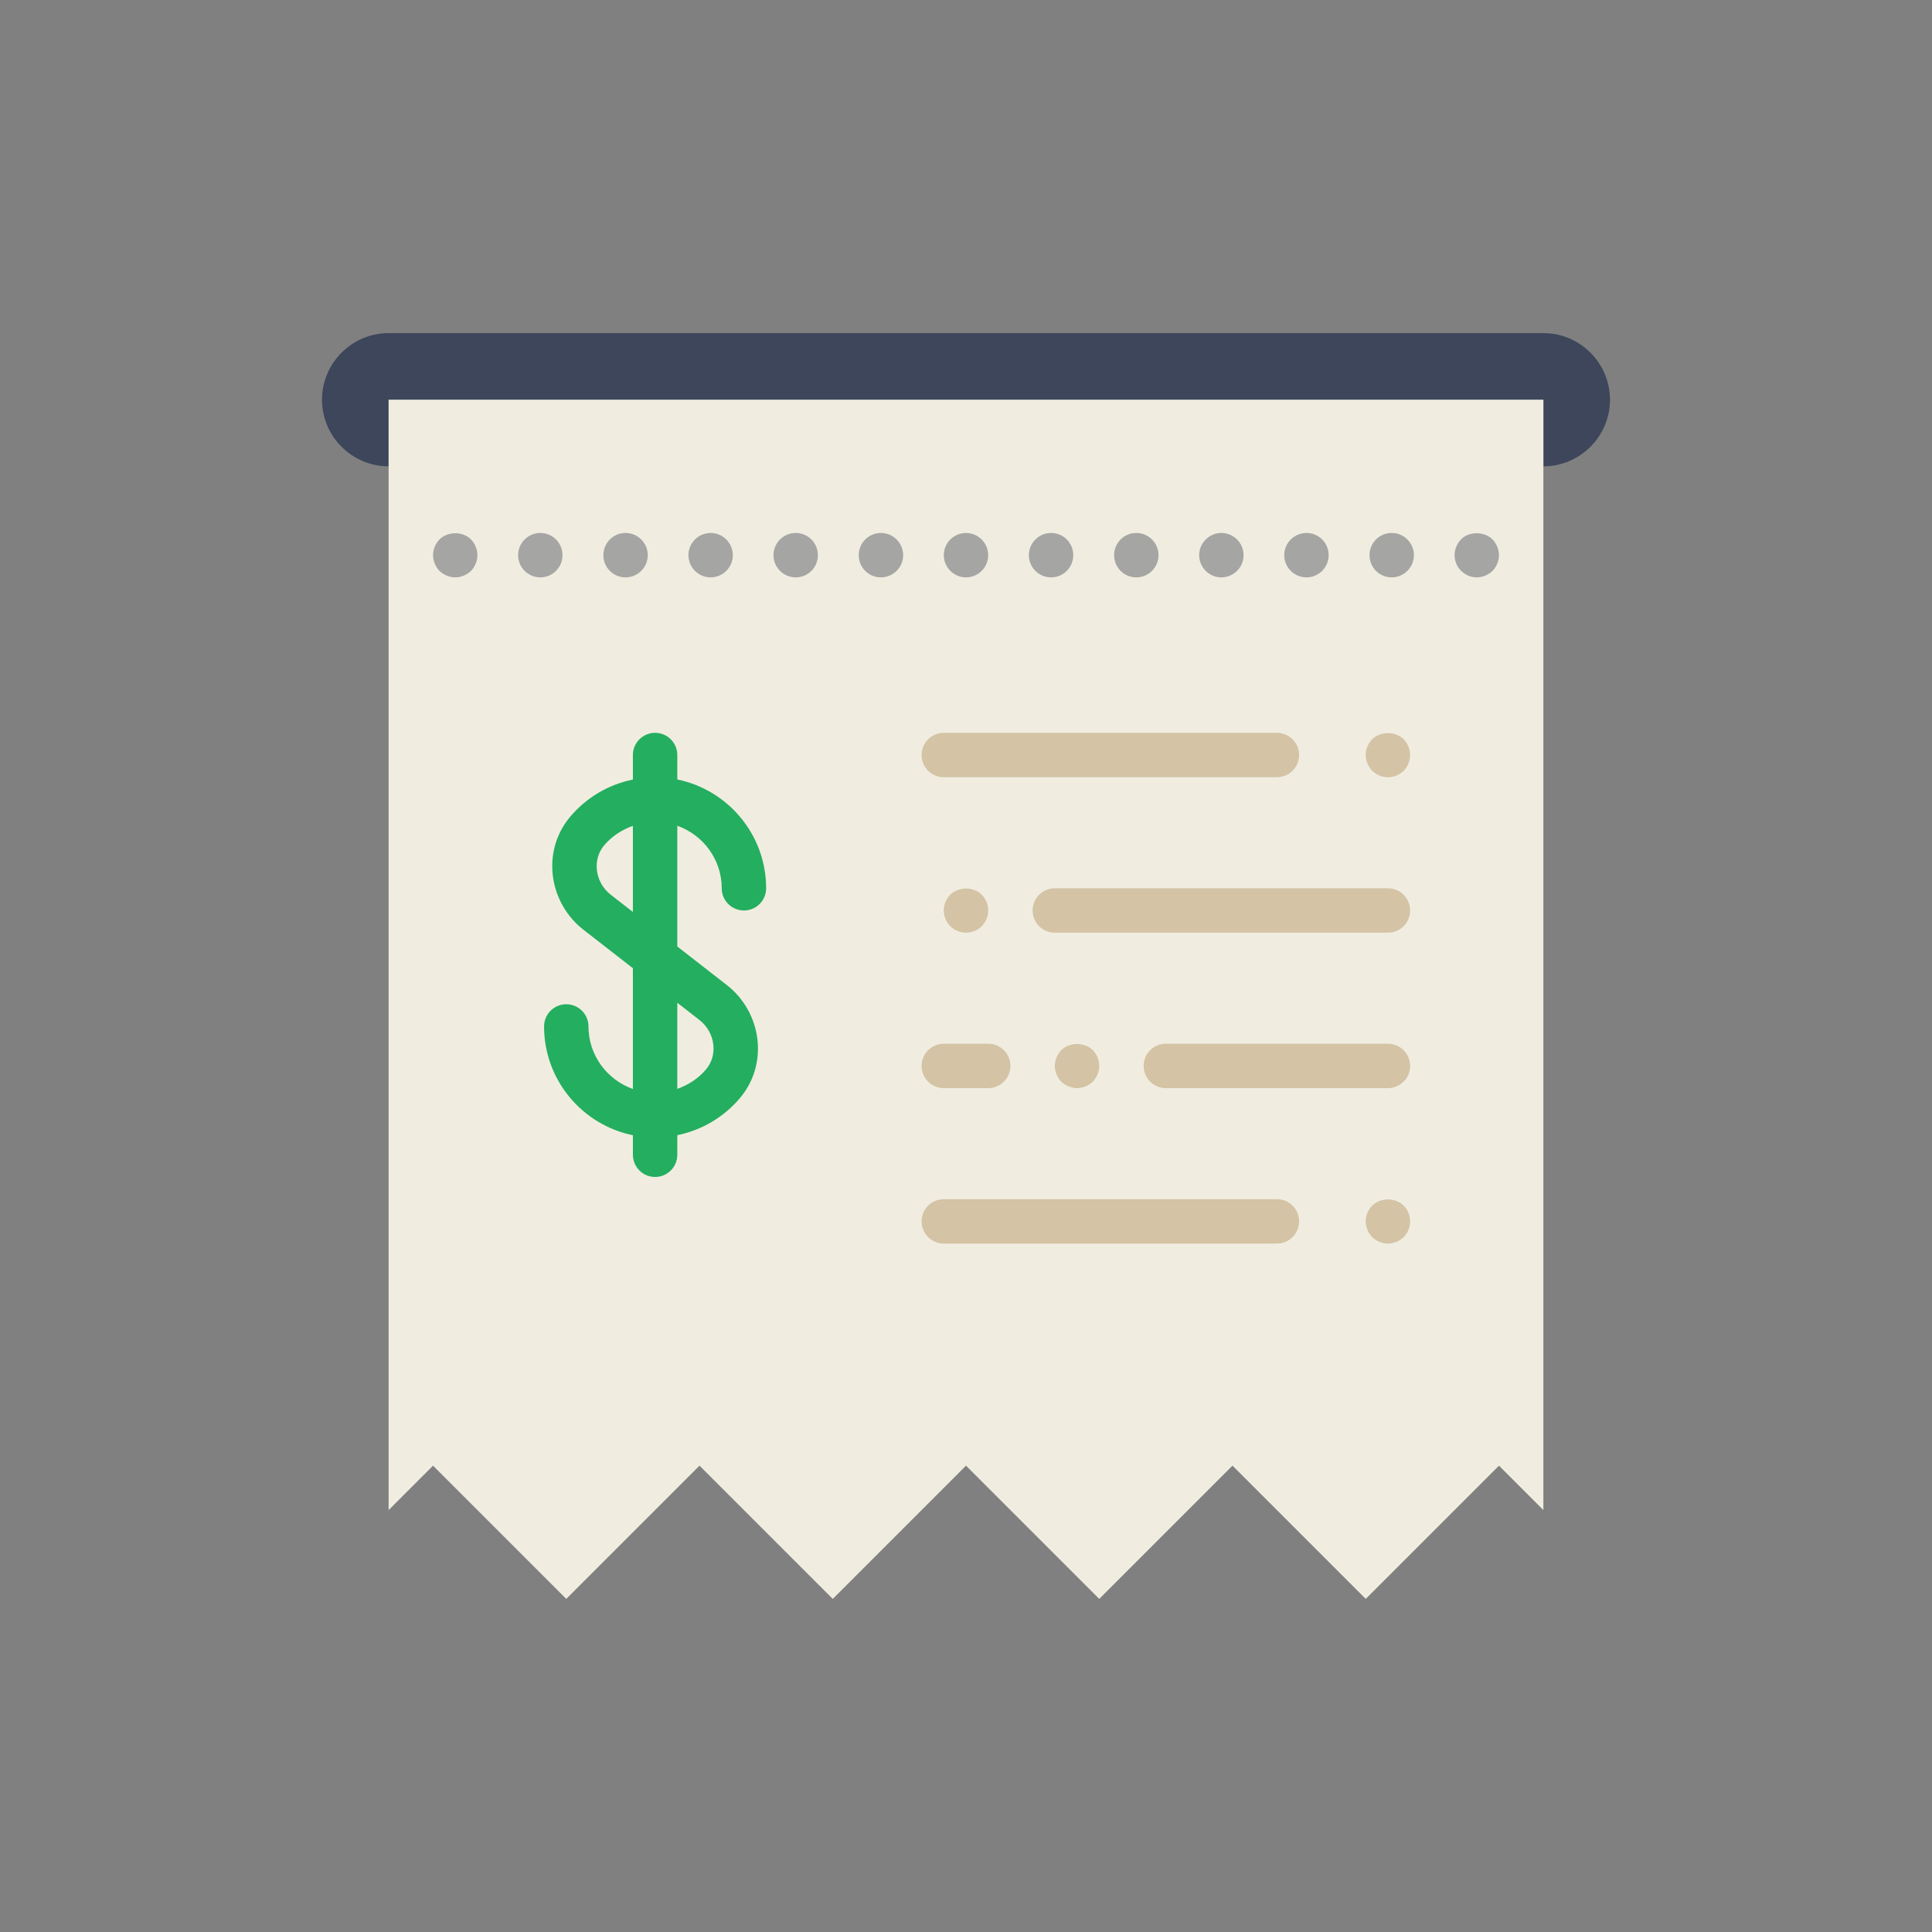 <svg height="64px" width="64px" version="1.1" id="Capa_1" xmlns="http://www.w3.org/2000/svg" xmlns:xlink="http://www.w3.org/1999/xlink" viewBox="-14.5 -14.5 87.00 87.00" xml:space="preserve" fill="#000000"><rect x="-14.5" y="-14.5" width="87.00" height="87.00" fill="#808080" stroke="none"/><g id="SVGRepo_bgCarrier" stroke-width="0"></g><g id="SVGRepo_tracerCarrier" stroke-linecap="round" stroke-linejoin="round"></g><g id="SVGRepo_iconCarrier"> <g> <path style="fill:#3D465B;" d="M55,0.5H3c-1.65,0-3,1.35-3,3c0,1.65,1.35,3,3,3v-3h52v3c1.65,0,3-1.35,3-3 C58,1.85,56.65,0.5,55,0.5z"></path> <polygon style="fill:#F0EDE0;" points="5,51.5 11,57.5 17,51.5 23,57.5 29,51.5 35,57.5 41,51.5 47,57.5 53,51.5 55,53.5 55,3.5 3,3.5 3,53.5 "></polygon> <path style="fill:#D4C3A5;" d="M43,41.5H28c-0.552,0-1-0.447-1-1s0.448-1,1-1h15c0.552,0,1,0.447,1,1S43.552,41.5,43,41.5z"></path> <path style="fill:#D4C3A5;" d="M48,41.5c-0.26,0-0.52-0.11-0.71-0.29C47.11,41.02,47,40.76,47,40.5c0-0.271,0.11-0.521,0.29-0.71 c0.38-0.37,1.04-0.37,1.42,0C48.89,39.979,49,40.229,49,40.5c0,0.26-0.11,0.52-0.29,0.71C48.52,41.39,48.26,41.5,48,41.5z"></path> <path style="fill:#D4C3A5;" d="M48,27.5H33c-0.552,0-1-0.447-1-1s0.448-1,1-1h15c0.552,0,1,0.447,1,1S48.552,27.5,48,27.5z"></path> <path style="fill:#D4C3A5;" d="M48,34.5H38c-0.552,0-1-0.447-1-1s0.448-1,1-1h10c0.552,0,1,0.447,1,1S48.552,34.5,48,34.5z"></path> <path style="fill:#D4C3A5;" d="M30,34.5h-2c-0.552,0-1-0.447-1-1s0.448-1,1-1h2c0.552,0,1,0.447,1,1S30.552,34.5,30,34.5z"></path> <path style="fill:#D4C3A5;" d="M43,20.5H28c-0.552,0-1-0.447-1-1s0.448-1,1-1h15c0.552,0,1,0.447,1,1S43.552,20.5,43,20.5z"></path> <path style="fill:#D4C3A5;" d="M48,20.5c-0.26,0-0.52-0.11-0.71-0.29C47.11,20.02,47,19.76,47,19.5c0-0.271,0.11-0.521,0.29-0.71 c0.37-0.37,1.05-0.37,1.42,0C48.89,18.979,49,19.24,49,19.5s-0.11,0.52-0.29,0.71C48.52,20.39,48.27,20.5,48,20.5z"></path> <path style="fill:#D4C3A5;" d="M29,27.5c-0.26,0-0.52-0.11-0.71-0.29C28.11,27.02,28,26.77,28,26.5c0-0.271,0.11-0.521,0.29-0.71 c0.38-0.37,1.05-0.37,1.42,0C29.89,25.979,30,26.229,30,26.5c0,0.27-0.11,0.52-0.29,0.71C29.52,27.39,29.26,27.5,29,27.5z"></path> <path style="fill:#D4C3A5;" d="M34,34.5c-0.26,0-0.52-0.11-0.71-0.29C33.11,34.02,33,33.76,33,33.5s0.11-0.521,0.29-0.71 c0.38-0.37,1.05-0.37,1.42,0C34.89,32.97,35,33.229,35,33.5c0,0.27-0.11,0.52-0.29,0.71C34.52,34.39,34.26,34.5,34,34.5z"></path> <path style="fill:#24AE5F;" d="M18,25.5c0,0.553,0.448,1,1,1s1-0.447,1-1c0-2.414-1.721-4.434-4-4.899V19.5c0-0.553-0.448-1-1-1 s-1,0.447-1,1v1.104c-1.091,0.222-2.085,0.801-2.818,1.668c-0.611,0.722-0.894,1.646-0.794,2.603 c0.102,0.979,0.606,1.887,1.383,2.491L14,29.1v5.438c-1.161-0.414-2-1.514-2-2.816c0-0.553-0.448-1-1-1s-1,0.447-1,1 c0,2.414,1.721,4.434,4,4.899V37.5c0,0.553,0.448,1,1,1s1-0.447,1-1v-0.882c1.091-0.222,2.085-0.801,2.819-1.668 c0.611-0.724,0.893-1.648,0.793-2.605c-0.103-0.978-0.606-1.885-1.383-2.488L16,28.123v-5.438C17.161,23.098,18,24.198,18,25.5z M17.001,31.435c0.349,0.271,0.576,0.68,0.622,1.118c0.043,0.41-0.075,0.803-0.331,1.105c-0.348,0.411-0.798,0.699-1.292,0.875 v-3.878L17.001,31.435z M12.999,25.788c-0.35-0.272-0.576-0.681-0.622-1.12c-0.042-0.409,0.075-0.801,0.331-1.104 c0.348-0.411,0.798-0.699,1.292-0.875v3.877L12.999,25.788z"></path> <g> <path style="fill:#A5A5A4;" d="M6,11.5c-0.26,0-0.52-0.11-0.71-0.29C5.11,11.02,5,10.76,5,10.5s0.11-0.521,0.29-0.71 c0.38-0.37,1.05-0.37,1.42,0C6.89,9.979,7,10.24,7,10.5s-0.11,0.52-0.29,0.71C6.52,11.39,6.26,11.5,6,11.5z"></path> <path style="fill:#A5A5A4;" d="M47.17,10.5c0-0.55,0.44-1,1-1l0,0c0.55,0,1,0.45,1,1l0,0c0,0.55-0.45,1-1,1l0,0 C47.61,11.5,47.17,11.05,47.17,10.5z M43.33,10.5c0-0.55,0.45-1,1-1l0,0c0.56,0,1,0.45,1,1l0,0c0,0.55-0.44,1-1,1l0,0 C43.78,11.5,43.33,11.05,43.33,10.5z M39.5,10.5c0-0.55,0.45-1,1-1l0,0c0.55,0,1,0.45,1,1l0,0c0,0.55-0.45,1-1,1l0,0 C39.95,11.5,39.5,11.05,39.5,10.5z M35.67,10.5c0-0.55,0.44-1,1-1l0,0c0.55,0,1,0.45,1,1l0,0c0,0.55-0.45,1-1,1l0,0 C36.11,11.5,35.67,11.05,35.67,10.5z M31.83,10.5c0-0.55,0.45-1,1-1l0,0c0.56,0,1,0.45,1,1l0,0c0,0.55-0.44,1-1,1l0,0 C32.28,11.5,31.83,11.05,31.83,10.5z M28,10.5c0-0.55,0.45-1,1-1l0,0c0.55,0,1,0.45,1,1l0,0c0,0.55-0.45,1-1,1l0,0 C28.45,11.5,28,11.05,28,10.5z M24.17,10.5c0-0.55,0.44-1,1-1l0,0c0.55,0,1,0.45,1,1l0,0c0,0.55-0.45,1-1,1l0,0 C24.61,11.5,24.17,11.05,24.17,10.5z M20.33,10.5c0-0.55,0.45-1,1-1l0,0c0.56,0,1,0.45,1,1l0,0c0,0.55-0.44,1-1,1l0,0 C20.78,11.5,20.33,11.05,20.33,10.5z M16.5,10.5c0-0.55,0.45-1,1-1l0,0c0.55,0,1,0.45,1,1l0,0c0,0.55-0.45,1-1,1l0,0 C16.95,11.5,16.5,11.05,16.5,10.5z M12.67,10.5c0-0.55,0.44-1,1-1l0,0c0.55,0,1,0.45,1,1l0,0c0,0.55-0.45,1-1,1l0,0 C13.11,11.5,12.67,11.05,12.67,10.5z M8.83,10.5c0-0.55,0.45-1,1-1l0,0c0.56,0,1,0.45,1,1l0,0c0,0.55-0.44,1-1,1l0,0 C9.28,11.5,8.83,11.05,8.83,10.5z"></path> <path style="fill:#A5A5A4;" d="M52,11.5c-0.27,0-0.52-0.11-0.71-0.3C51.11,11.02,51,10.76,51,10.5s0.11-0.521,0.29-0.71 c0.36-0.37,1.04-0.37,1.42,0C52.89,9.979,53,10.24,53,10.5s-0.11,0.52-0.29,0.71C52.52,11.39,52.26,11.5,52,11.5z"></path> </g> </g> </g></svg>
